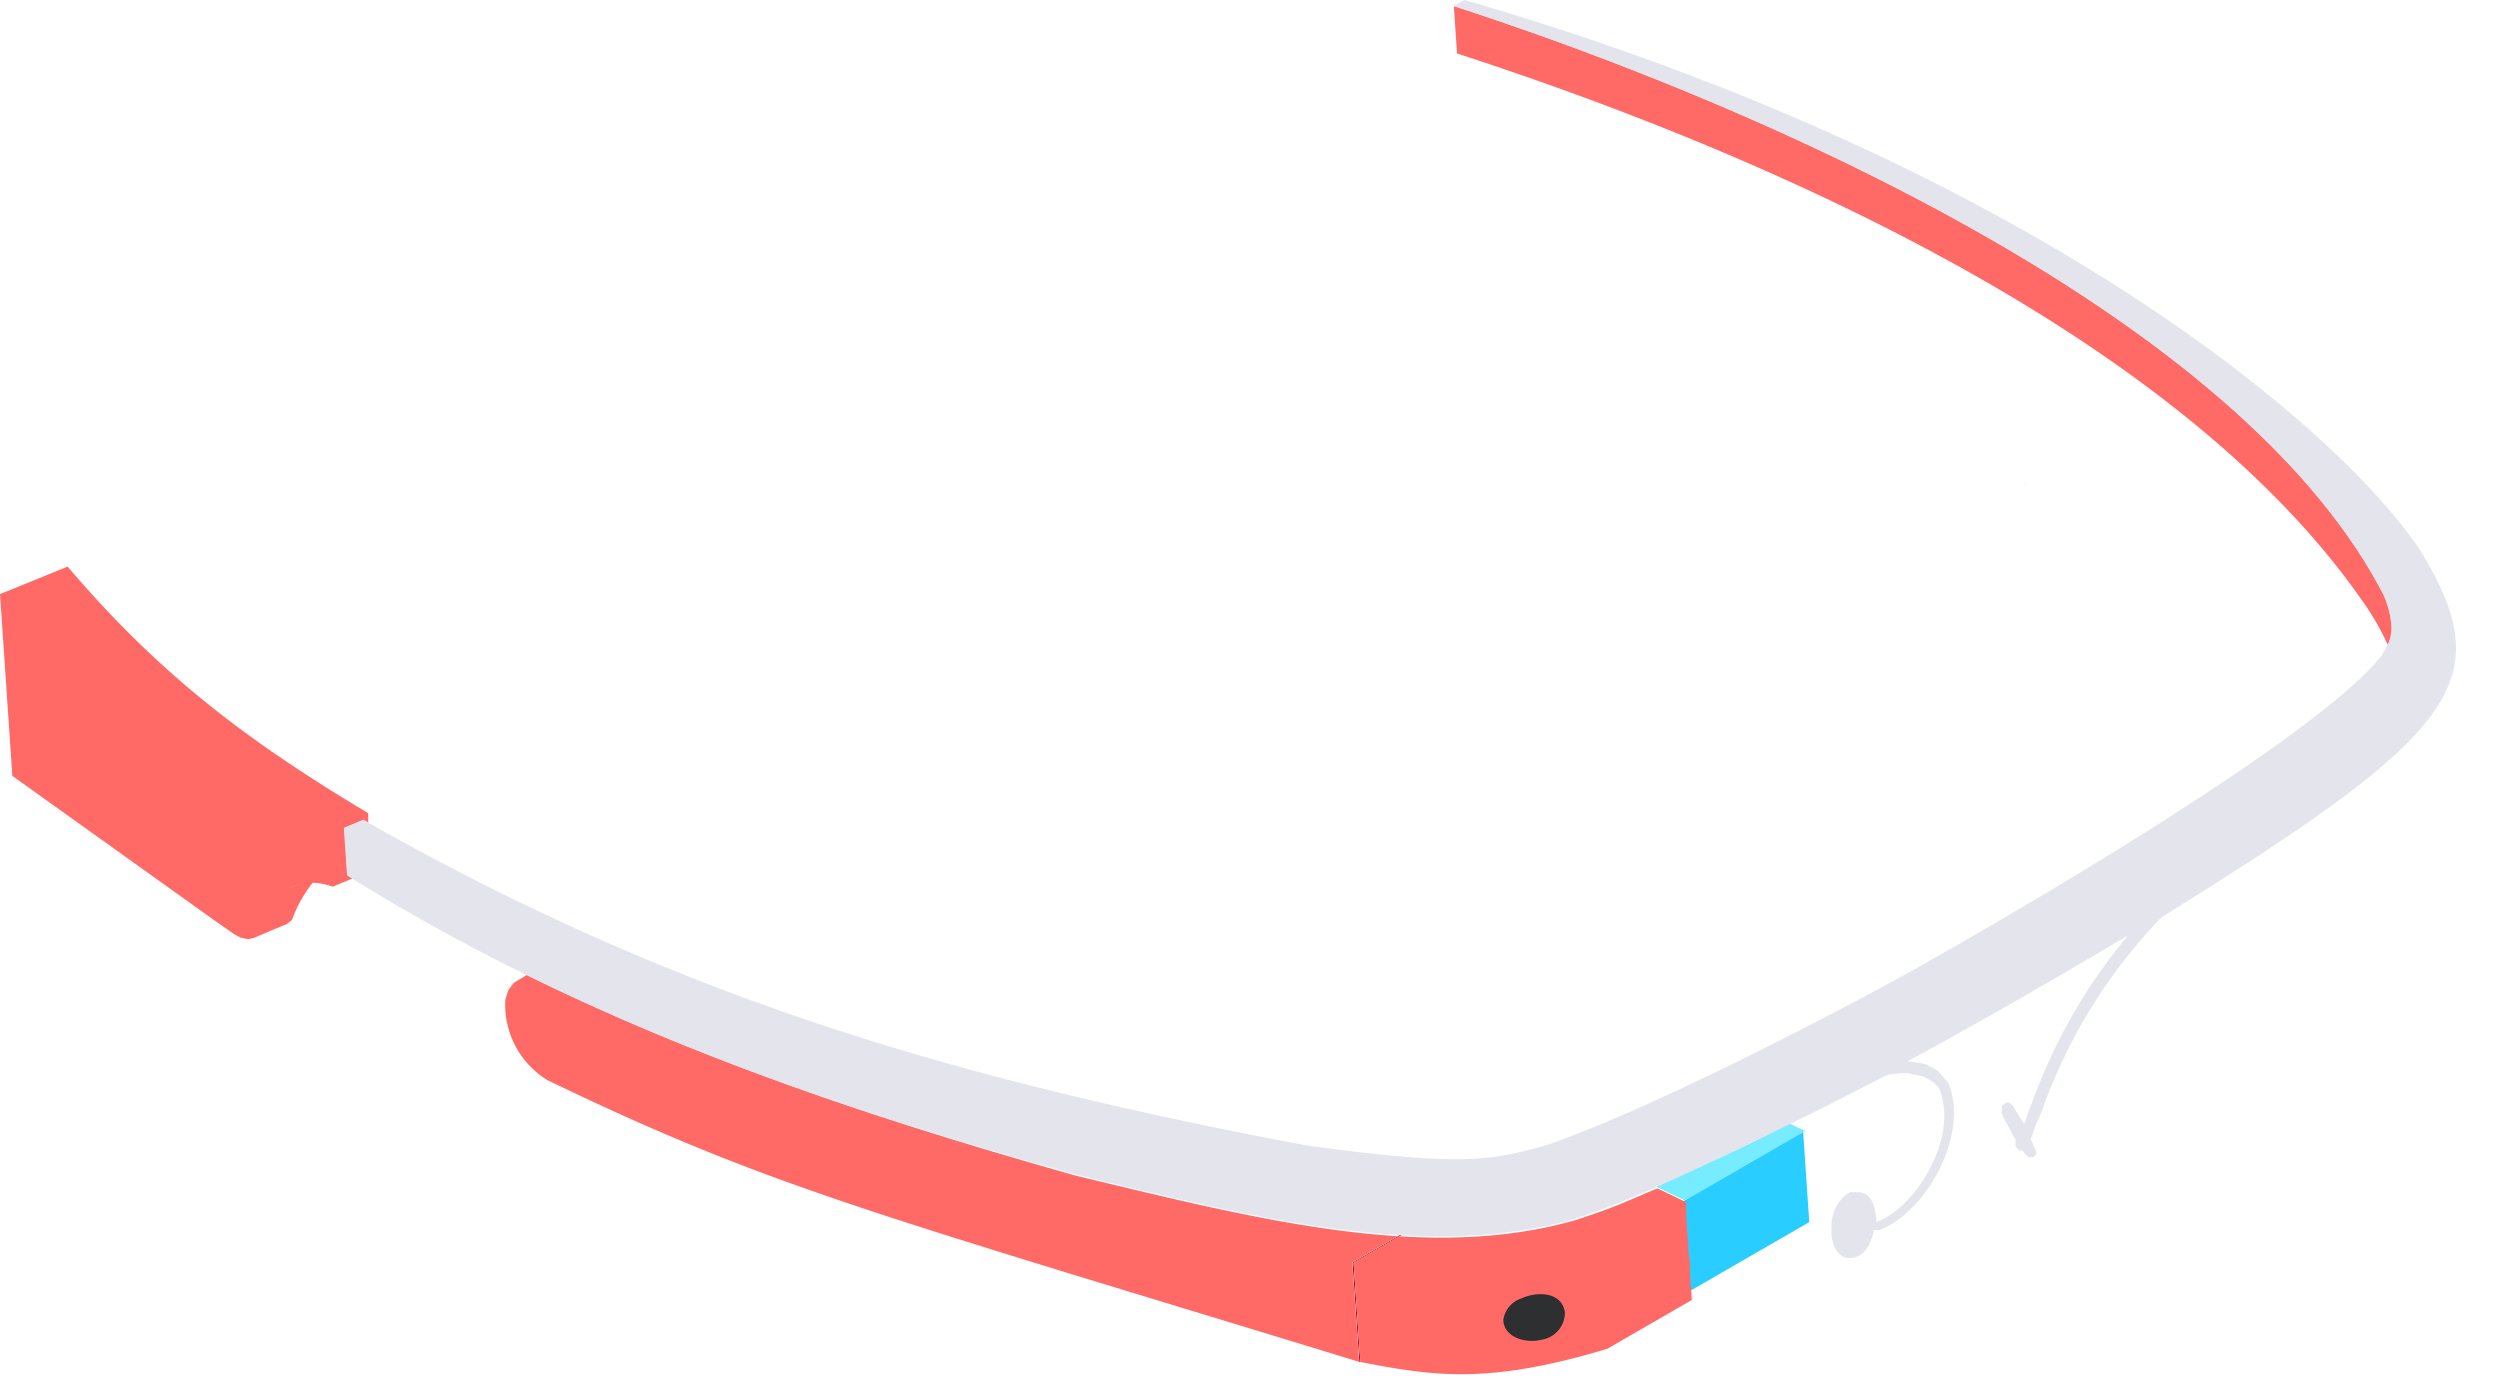 <svg xmlns="http://www.w3.org/2000/svg" viewBox="0 -0 164.1 90.89"><title>Depositphotos_85144712_12</title><g data-name="Layer 2"><g data-name="Layer 1"><path d="M115.88 74.55l-.5.24-.23.13-2.43 1.15-2.2 1-1.82.82 1.89.91 7.9-4.56-1.06-.51z" fill="#77ecff"/><path d="M110.62 79.11v.65l.16 2.3v1.49l.08 1.23 7.9-4.56-.4-5.91-7.9 4.56z" fill="#29cdff"/><path d="M157 41.27a6 6 0 0 0-.55-2.26C146.88 20.6 115.34 6.86 95.43.4l.21 3.11C116 10.12 143.42 22.15 155.45 40a17.66 17.66 0 0 1 1.3 2.36 3.52 3.52 0 0 0 .25-1.09z" fill="#ff6a67"/><path d="M23.85 53.81l.32.18v-.61c-7.86-4.7-13.67-9.06-19.73-16.19L0 39l.81 11.93c16.07 11.48 14.25 10.22 15 10.62l.47.1c.61-.13.12 0 2.56-1l.23-.19.1-.08a8.34 8.34 0 0 1 1.36-2.44 4.63 4.63 0 0 1 1.31.26l1.3-.54-.33-.21-.21-3.11zM19 58.3a5.22 5.22 0 0 1 .58-.24z" fill="#ff6a67"/><path d="M88.84 82.89L92 81.07h-.1l-3.12 1.8.45 6.53h.06l-.44-6.47z" fill="#b00004"/><path d="M110.83 82.2V82l-.08-1.2-.07-1v-.89l-1.89-.91-.18.08-.52.22c-1.9.81-2.28 1-4.64 1.78-9.76 2.8-20.75 0-32.83-2.91C58 73.62 46 69.62 34.57 64l-.84.51-.36.47-.2.64a5.8 5.8 0 0 0 2.78 5.29c14.53 7 21 8.61 53.26 18.48l-.45-6.53 3.12-1.8H92l-3.15 1.82.44 6.47v.05c4.81.93 8.41 1.49 16.22-.87l5.54-3.2-.12-1.8v-.64z" fill="#ff6a67"/><path d="M99.85 85.23a1.75 1.75 0 0 0-1.17 1.39c0 1.11 1.39 1.61 2.56 1.31a1.8 1.8 0 0 0 1.48-1.78c-.18-1.31-1.72-1.43-2.87-.92z" fill="#2d2f30"/><path d="M96.12 0l-.69.4c20 6.49 51.43 20.15 61 38.61a6 6 0 0 1 .55 2.26 2.57 2.57 0 0 1-.23 1 7.76 7.76 0 0 1-.44.8C151.79 48.65 131.67 60.27 125 64c-6.16 3.37-17.14 9-23.56 11.19-3.62 1-5.5 1.39-15.67 0-23.06-4.35-41.23-9.67-61.6-21.19l-.32-.18-1.28.53.21 3.11A132.71 132.71 0 0 0 34.57 64C46 69.62 58 73.62 70.55 77.07 82.63 80 93.61 82.78 103.38 80c2.36-.81 2.74-1 4.64-1.78l.52-.22.18-.08c2.24-1 4.5-2.07 6.68-3.12l.5-.24 1.56-.76c2.3-1.13 4.46-2.23 6.33-3.21a5.69 5.69 0 0 1 1.76-.13h-.23l.93.2.7.4.33.38c1.35 3.22-1.55 7.78-4 8.73h-.11v.08c-.05-.93-.25-1.95-1.18-2h-.53l-.29.17-.08.07a2.69 2.69 0 0 0-.87 1.92v.72c.1.63.37 1.3 1 1.44h.29l.3-.05a1.24 1.24 0 0 0 .29-.14 2 2 0 0 0 .69-.91 3 3 0 0 0 .2-.72h.36c3.14-1.2 5.93-6.32 4.54-9.66l-.68-.79-.75-.42a6.1 6.1 0 0 0-1.26-.21c4.37-2.35 10.26-5.75 14.34-8.19h.08a36.18 36.18 0 0 0-6 10.26l-.35.92-.28.79-.12.34-.17-.28-.16-.26-.15-.23-.11-.17v-.06l-.11-.13c-.17-.24-.35-.39-.56-.22l-.12.08-.09.09v.48l.1.27.14.23.16.31.18.32.17.31-.18-.28.16.29.17.25v.45l.08.09.19.2h.2a1.07 1.07 0 0 0 .45.43h.22l.1-.07c.27-.21.08-.33-.12-.82l.1.18-.14-.32-.09-.14.11-.3.23-.65.37-.84a35.2 35.2 0 0 1 7.6-12.5l.34-.33c19.58-12.15 22.16-15.48 16.89-24.1-5.72-8.48-26.34-25.54-62.71-36.07z" fill="#e4e4ec"/><path fill="#e4e4ec" d="M132.75 73.55l.17.31.02-.01-.19-.3z"/><path fill="#e4e4ec" d="M132.75 31.56l.17.31.02-.01-.19-.3z"/></g></g></svg>
